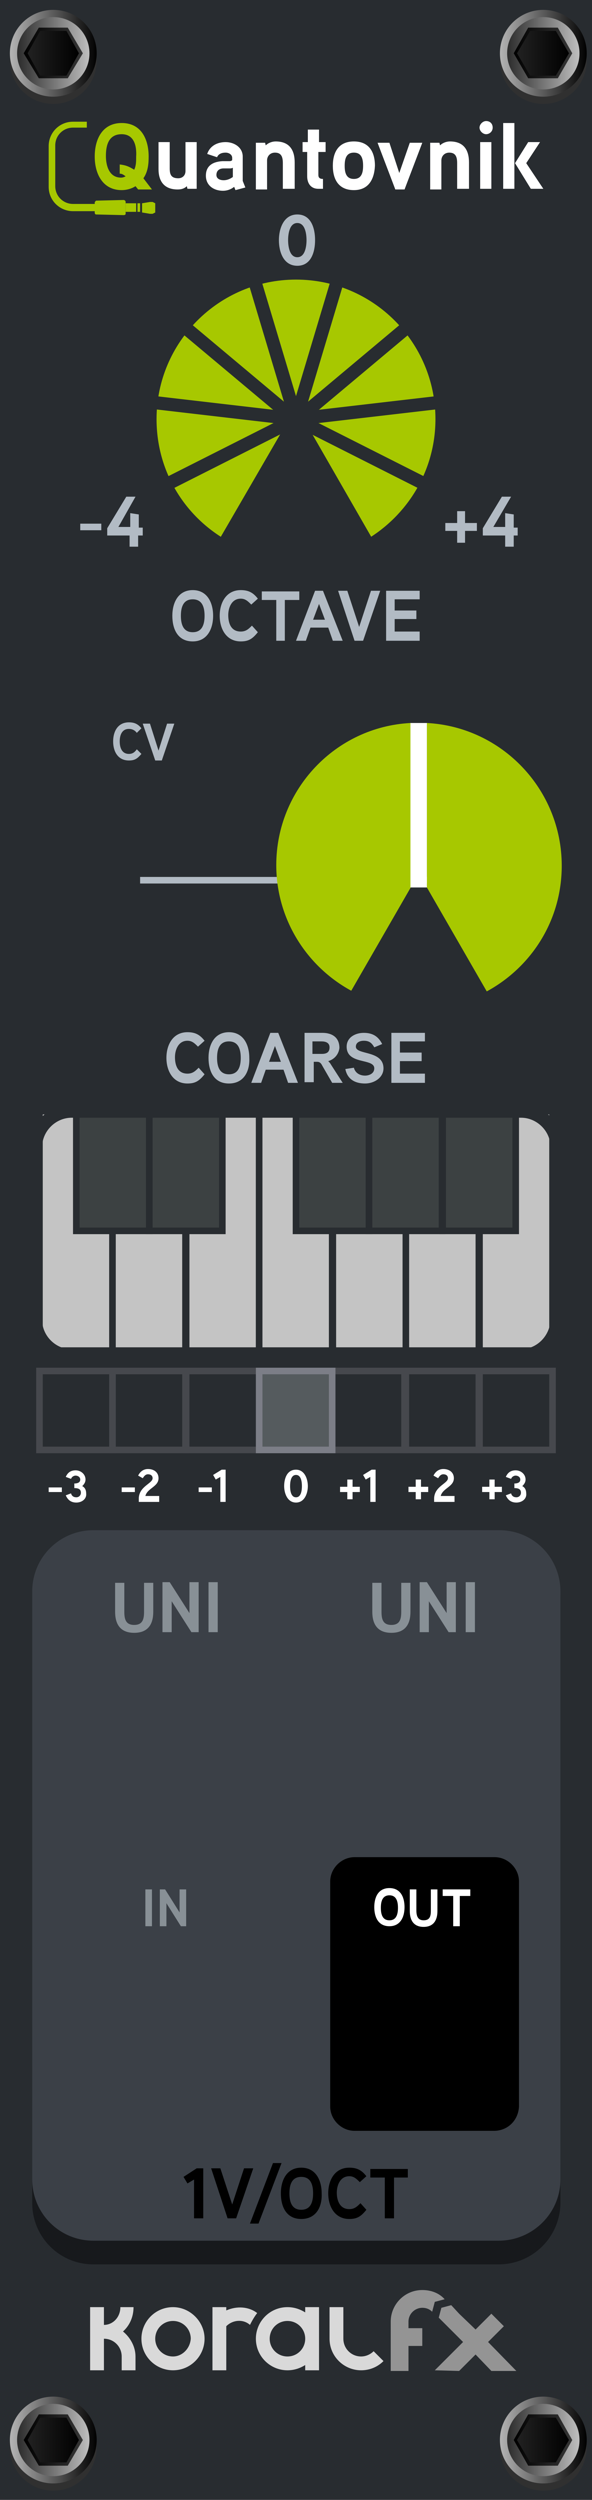 <?xml version="1.0" encoding="utf-8"?>
<!-- Generator: Adobe Illustrator 22.1.0, SVG Export Plug-In . SVG Version: 6.00 Build 0)  -->
<svg version="1.1"
	 id="svg8" inkscape:version="0.92.2 5c3e80d, 2017-08-06" sodipodi:docname="MyModule.svg" xmlns:cc="http://creativecommons.org/ns#" xmlns:dc="http://purl.org/dc/elements/1.1/" xmlns:inkscape="http://www.inkscape.org/namespaces/inkscape" xmlns:rdf="http://www.w3.org/1999/02/22-rdf-syntax-ns#" xmlns:sodipodi="http://sodipodi.sourceforge.net/DTD/sodipodi-0.dtd" xmlns:svg="http://www.w3.org/2000/svg"
	 xmlns="http://www.w3.org/2000/svg" xmlns:xlink="http://www.w3.org/1999/xlink" x="0px" y="0px" viewBox="0 0 90 380"
	 enable-background="new 0 0 90 380" xml:space="preserve">
<sodipodi:namedview  bordercolor="#666666" borderopacity="1.0" id="base" inkscape:bbox-nodes="true" inkscape:current-layer="layer1" inkscape:cx="188.48062" inkscape:cy="170.63765" inkscape:document-units="mm" inkscape:pageopacity="0.0" inkscape:pageshadow="2" inkscape:snap-bbox="true" inkscape:snap-bbox-edge-midpoints="true" inkscape:snap-page="true" inkscape:window-height="900" inkscape:window-maximized="0" inkscape:window-width="1600" inkscape:window-x="0" inkscape:window-y="0" inkscape:zoom="1.4" pagecolor="#ffffff" showgrid="false" units="px">
	</sodipodi:namedview>
<path id="rect817" inkscape:connector-curvature="0" fill="#282C30" d="M0,0h90v380H0V0z"/>
<path fill="#17191C" d="M75.8,344.2H14.2c-5.2,0-9.3-4.2-9.3-9.3V243c0-5.2,4.2-9.3,9.3-9.3h61.7c5.2,0,9.3,4.2,9.3,9.3v91.8
	C85.2,340,81,344.2,75.8,344.2z"/>
<path fill="#3B4047" d="M75.8,340.6H14.2c-5.2,0-9.3-4.2-9.3-9.3v-89.4c0-5.2,4.2-9.3,9.3-9.3h61.7c5.2,0,9.3,4.2,9.3,9.3v89.4
	C85.2,336.4,81,340.6,75.8,340.6z"/>
<g>
	<g>
		<path fill="#B2BBC4" d="M29.3,97.5c-2.3,0-3.1-1.9-3.1-3.9c0-2,0.9-3.9,3.1-3.9s3.1,1.9,3.1,3.9C32.4,95.6,31.5,97.5,29.3,97.5z
			 M29.3,91.1c-1.5,0-1.8,1.3-1.8,2.5s0.3,2.5,1.8,2.5s1.8-1.3,1.8-2.5S30.8,91.1,29.3,91.1z"/>
		<path fill="#B2BBC4" d="M39.2,96.1c-0.8,1-1.4,1.4-2.6,1.4c-2.2,0-3.2-1.9-3.2-3.9c0-2,1-3.9,3.2-3.9c1.2,0,1.9,0.4,2.6,1.3
			l-1,0.9c-0.5-0.5-0.9-0.9-1.6-0.9c-1.4,0-1.9,1.4-1.9,2.5c0,1.2,0.4,2.5,1.9,2.5c0.8,0,1.2-0.4,1.7-0.9L39.2,96.1z"/>
		<path fill="#B2BBC4" d="M45.5,91.2h-2.2v6.2H42v-6.2h-2.2v-1.3h5.7V91.2z"/>
		<path fill="#B2BBC4" d="M52.1,97.4h-1.5l-0.7-2h-2.7l-0.7,2H45l2.9-7.6h1.2L52.1,97.4z M49.4,94.2l-0.9-2.4l-0.9,2.4H49.4z"/>
		<path fill="#B2BBC4" d="M57.8,89.8l-2.6,7.6h-1.3l-2.5-7.6h1.4l1.8,5.5l1.8-5.5H57.8z"/>
		<path fill="#B2BBC4" d="M63.8,97.4h-5.1v-7.6h5.1v1.3H60v1.7h3.3v1.3H60v1.9h3.8V97.4z"/>
	</g>
</g>
<g>
	<g>
		<path fill="#B2BBC4" d="M31.1,163.3c-0.8,1-1.4,1.4-2.6,1.4c-2.2,0-3.2-1.9-3.2-3.9c0-2,1-3.9,3.2-3.9c1.2,0,1.9,0.4,2.6,1.3
			l-1,0.9c-0.5-0.5-0.9-0.9-1.6-0.9c-1.4,0-1.9,1.4-1.9,2.5c0,1.2,0.4,2.5,1.9,2.5c0.8,0,1.2-0.4,1.7-0.9L31.1,163.3z"/>
		<path fill="#B2BBC4" d="M34.8,164.7c-2.3,0-3.1-1.9-3.1-3.9c0-2,0.9-3.9,3.1-3.9s3.1,1.9,3.1,3.9C38,162.8,37.1,164.7,34.8,164.7z
			 M34.8,158.3c-1.5,0-1.8,1.3-1.8,2.5s0.3,2.5,1.8,2.5s1.8-1.3,1.8-2.5S36.3,158.3,34.8,158.3z"/>
		<path fill="#B2BBC4" d="M45.3,164.6h-1.5l-0.7-2h-2.7l-0.7,2h-1.5l2.9-7.6h1.2L45.3,164.6z M42.7,161.4l-0.9-2.4l-0.9,2.4H42.7z"
			/>
		<path fill="#B2BBC4" d="M49.9,161.3c0.1,0.1,0.3,0.3,0.4,0.5l1.8,2.8h-1.6l-1.5-2.6c-0.2-0.4-0.4-0.6-0.8-0.6h-0.5v3.1h-1.4V157
			h2.7c1.5,0,2.6,0.7,2.6,2.3C51.5,160.2,50.9,161,49.9,161.3z M48.9,158.3h-1.4v1.9h1.4c0.7,0,1.2-0.2,1.2-1
			C50.1,158.5,49.5,158.3,48.9,158.3z"/>
		<path fill="#B2BBC4" d="M55.5,164.7c-1.6,0-2.7-0.7-3-2.2l1.3-0.2c0.2,0.8,0.9,1.2,1.7,1.2c0.6,0,1.4-0.3,1.4-1.1
			c0-1.6-4.2-0.5-4.2-3.3c0-1.4,1.3-2.1,2.6-2.1c1.3,0,2.2,0.5,2.8,1.7l-1.2,0.5c-0.4-0.7-0.8-1-1.6-1c-0.5,0-1.2,0.2-1.2,0.9
			c0,1.3,4.2,0.5,4.2,3.3C58.3,163.8,56.9,164.7,55.5,164.7z"/>
		<path fill="#B2BBC4" d="M64.6,164.6h-5.1V157h5.1v1.3h-3.8v1.7h3.3v1.3h-3.3v1.9h3.8V164.6z"/>
	</g>
</g>
<g>
	<g>
		<path fill="#FFFFFF" d="M9.4,226.8h-2v-0.7h2V226.8z"/>
		<path fill="#FFFFFF" d="M11.6,228.4c-0.8,0-1.3-0.4-1.6-1.1l0.8-0.3c0.1,0.4,0.4,0.6,0.8,0.6c0.4,0,0.7-0.3,0.7-0.7
			c0-0.6-0.5-0.7-1-0.7v-0.7c0.4,0,0.9-0.1,0.9-0.6c0-0.4-0.4-0.6-0.7-0.6c-0.3,0-0.6,0.2-0.7,0.5l-0.8-0.3c0.3-0.7,0.8-1,1.5-1
			c0.8,0,1.5,0.6,1.5,1.4c0,0.4-0.2,0.7-0.5,1c0.4,0.2,0.6,0.6,0.6,1.1C13.2,227.8,12.5,228.4,11.6,228.4z"/>
	</g>
</g>
<g>
	<g>
		<path fill="#FFFFFF" d="M20.5,226.8h-2v-0.7h2V226.8z"/>
		<path fill="#FFFFFF" d="M24.2,228.3h-3.1v-0.6c0.1-1.8,2.1-2.2,2.1-3c0-0.4-0.3-0.6-0.7-0.6c-0.4,0-0.6,0.3-0.8,0.6l-0.7-0.4
			c0.3-0.6,0.8-1,1.5-1c0.9,0,1.6,0.5,1.6,1.4c0,1.3-1.7,1.5-2,2.7h2.1V228.3z"/>
	</g>
</g>
<g>
	<g>
		<path fill="#FFFFFF" d="M32.2,226.8h-2v-0.7h2V226.8z"/>
		<path fill="#FFFFFF" d="M34.3,228.3h-0.8v-3.8l-0.7,0.4l-0.4-0.7l1.3-0.8h0.6V228.3z"/>
	</g>
</g>
<g>
	<g>
		<path fill="#FFFFFF" d="M45,228.4c-1.3,0-1.8-1.4-1.8-2.5c0-1.1,0.4-2.5,1.8-2.5c1.3,0,1.8,1.4,1.8,2.5
			C46.8,227,46.3,228.4,45,228.4z M45,224.2c-0.8,0-0.9,1.1-0.9,1.7c0,0.6,0.1,1.7,0.9,1.7c0.8,0,0.9-1.1,0.9-1.7
			S45.8,224.2,45,224.2z"/>
	</g>
</g>
<g>
	<g>
		<path fill="#FFFFFF" d="M54.7,226.8h-1.1v1.1h-0.8v-1.1h-1.1V226h1.1v-1.1h0.8v1.1h1.1V226.8z"/>
		<path fill="#FFFFFF" d="M57.1,228.3h-0.8v-3.8l-0.7,0.4l-0.4-0.7l1.3-0.8h0.6V228.3z"/>
	</g>
</g>
<g>
	<g>
		<path fill="#FFFFFF" d="M65.2,226.8H64v1.1h-0.8v-1.1h-1.1V226h1.1v-1.1H64v1.1h1.1V226.8z"/>
		<path fill="#FFFFFF" d="M69.1,228.3H66v-0.6c0.1-1.8,2.1-2.2,2.1-3c0-0.4-0.3-0.6-0.7-0.6c-0.4,0-0.6,0.3-0.8,0.6l-0.7-0.4
			c0.3-0.6,0.8-1,1.5-1c0.9,0,1.6,0.5,1.6,1.4c0,1.3-1.7,1.5-2,2.7h2.1V228.3z"/>
	</g>
</g>
<g>
	<g>
		<path fill="#FFFFFF" d="M76.3,226.8h-1.1v1.1h-0.8v-1.1h-1.1V226h1.1v-1.1h0.8v1.1h1.1V226.8z"/>
		<path fill="#FFFFFF" d="M78.5,228.4c-0.8,0-1.3-0.4-1.6-1.1l0.8-0.3c0.1,0.4,0.4,0.6,0.8,0.6c0.4,0,0.7-0.3,0.7-0.7
			c0-0.6-0.5-0.7-1-0.7v-0.7c0.4,0,0.9-0.1,0.9-0.6c0-0.4-0.4-0.6-0.7-0.6c-0.3,0-0.6,0.2-0.7,0.5l-0.8-0.3c0.3-0.7,0.8-1,1.5-1
			c0.8,0,1.5,0.6,1.5,1.4c0,0.4-0.2,0.7-0.5,1c0.4,0.2,0.6,0.6,0.6,1.1C80.1,227.8,79.4,228.4,78.5,228.4z"/>
	</g>
</g>
<g>
	<g>
		<path fill="#B2BBC4" d="M21.5,114.6c-0.6,0.7-1,1-1.9,1c-1.7,0-2.4-1.4-2.4-2.9c0-1.5,0.7-2.9,2.4-2.9c0.9,0,1.4,0.3,1.9,0.9
			l-0.7,0.7c-0.3-0.4-0.7-0.6-1.2-0.6c-1.1,0-1.4,1-1.4,1.9c0,0.9,0.3,1.9,1.4,1.9c0.6,0,0.9-0.3,1.2-0.7L21.5,114.6z"/>
		<path fill="#B2BBC4" d="M26.5,110l-1.9,5.6h-1l-1.9-5.6h1.1l1.3,4.1l1.3-4.1H26.5z"/>
	</g>
</g>
<g>
	<g>
		<path fill="#B2BBC4" d="M72.5,80.7h-1.8v1.8h-1.2v-1.8h-1.8v-1.2h1.8v-1.8h1.2v1.8h1.8V80.7z"/>
		<path fill="#B2BBC4" d="M78.7,81.4h-0.6v1.7h-1.3v-1.7h-3.4v-1.1l2.9-4.8h1.4L75,80.1h1.8V78l1.3,0.2v2h0.6V81.4z"/>
	</g>
</g>
<g>
	<g>
		<path fill="#B2BBC4" d="M45.2,40.4c-2.1,0-2.8-2.1-2.8-3.9c0-1.7,0.7-3.9,2.8-3.9c2.1,0,2.7,2.1,2.7,3.9S47.3,40.4,45.2,40.4z
			 M45.2,33.9c-1.2,0-1.4,1.7-1.4,2.6c0,0.9,0.2,2.6,1.4,2.6c1.2,0,1.4-1.7,1.4-2.6C46.6,35.6,46.4,33.9,45.2,33.9z"/>
	</g>
</g>
<g>
	<g>
		<path fill="#B2BBC4" d="M15.4,80.6h-3.2v-1h3.2V80.6z"/>
		<path fill="#B2BBC4" d="M21.6,81.4H21v1.7h-1.3v-1.7h-3.4v-1.1l2.9-4.8h1.4L18,80.1h1.8V78l1.3,0.2v2h0.6V81.4z"/>
	</g>
</g>
<path d="M75.1,323.9H53.9c-2,0-3.7-1.7-3.7-3.7v-34.2c0-2,1.7-3.7,3.7-3.7h21.3c2,0,3.7,1.7,3.7,3.7v34.2
	C78.8,322.3,77.2,323.9,75.1,323.9z"/>
<g>
	<g>
		<path fill="#889096" d="M62.4,245c0,1.9-0.8,3.2-2.9,3.2s-2.9-1.3-2.9-3.2v-4.4H58v4.4c0,1.1,0.2,2,1.5,2c1.3,0,1.5-0.9,1.5-2
			v-4.4h1.4V245z"/>
		<path fill="#889096" d="M69.3,248.1h-1.1l-3-4.7v4.7h-1.4v-7.6h1.1l3,4.7v-4.7h1.4V248.1z"/>
		<path fill="#889096" d="M72.2,248.1h-1.4v-7.6h1.4V248.1z"/>
	</g>
</g>
<g>
	<path d="M30.8,337.2h-1.3v-5.9l-1,0.6l-0.6-1l2-1.3h1V337.2z"/>
	<path d="M38.5,329.6l-2.6,7.6h-1.3l-2.5-7.6h1.4l1.8,5.5l1.8-5.5H38.5z"/>
	<path d="M42.8,328.8l-3.5,9.2H38l3.5-9.2H42.8z"/>
	<path d="M45.8,337.3c-2.3,0-3.1-1.9-3.1-3.9s0.9-3.9,3.1-3.9s3.1,1.9,3.1,3.9C49,335.4,48.1,337.3,45.8,337.3z M45.8,330.9
		c-1.5,0-1.8,1.3-1.8,2.5s0.3,2.5,1.8,2.5s1.8-1.3,1.8-2.5S47.3,330.9,45.8,330.9z"/>
	<path d="M55.7,335.9c-0.8,1-1.4,1.4-2.6,1.4c-2.2,0-3.2-1.9-3.2-3.9c0-2,1-3.9,3.2-3.9c1.2,0,1.9,0.4,2.6,1.3l-1,0.9
		c-0.5-0.5-0.9-0.9-1.6-0.9c-1.4,0-1.9,1.4-1.9,2.5s0.4,2.5,1.9,2.5c0.8,0,1.2-0.4,1.7-0.9L55.7,335.9z"/>
	<path d="M62.1,331h-2.2v6.2h-1.4V331h-2.2v-1.3h5.7V331z"/>
</g>
<g>
	<g>
		<path fill="#889096" d="M23.3,245c0,1.9-0.8,3.2-2.9,3.2s-2.9-1.3-2.9-3.2v-4.4h1.4v4.4c0,1.1,0.2,2,1.5,2c1.3,0,1.5-0.9,1.5-2
			v-4.4h1.4V245z"/>
		<path fill="#889096" d="M30.2,248.1h-1.1l-3-4.7v4.7h-1.4v-7.6h1.1l3,4.7v-4.7h1.4V248.1z"/>
		<path fill="#889096" d="M33.1,248.1h-1.4v-7.6h1.4V248.1z"/>
	</g>
</g>
<g>
	<path fill="#FFFFFF" d="M59.2,292.8c-1.7,0-2.3-1.4-2.3-2.9c0-1.5,0.6-2.9,2.3-2.9c1.7,0,2.3,1.4,2.3,2.9
		C61.5,291.5,60.8,292.8,59.2,292.8z M59.2,288.1c-1.1,0-1.3,1-1.3,1.9c0,0.9,0.2,1.9,1.3,1.9s1.3-1,1.3-1.9
		C60.5,289.1,60.3,288.1,59.2,288.1z"/>
	<path fill="#FFFFFF" d="M66.5,290.5c0,1.4-0.6,2.4-2.1,2.4s-2.1-1-2.1-2.4v-3.3h1v3.2c0,0.8,0.2,1.5,1.1,1.5c1,0,1.1-0.7,1.1-1.5
		v-3.2h1V290.5z"/>
	<path fill="#FFFFFF" d="M71.5,288.2h-1.6v4.6h-1v-4.6h-1.6v-1h4.2V288.2z"/>
</g>
<g>
	<g>
		<path fill="#889096" d="M23.1,292.8h-1v-5.6h1V292.8z"/>
		<path fill="#889096" d="M28.3,292.8h-0.8l-2.2-3.5v3.5h-1v-5.6h0.8l2.2,3.5v-3.5h1V292.8z"/>
	</g>
</g>
<rect x="6" y="168.9" fill="#C4C4C4" stroke="#282C30" stroke-miterlimit="10" width="11.1" height="36.4"/>
<rect x="17.1" y="168.9" fill="#C4C4C4" stroke="#282C30" stroke-miterlimit="10" width="11.1" height="36.4"/>
<rect x="28.3" y="168.9" fill="#C4C4C4" stroke="#282C30" stroke-miterlimit="10" width="11.1" height="36.4"/>
<rect x="39.4" y="168.9" fill="#C4C4C4" stroke="#282C30" stroke-miterlimit="10" width="11.1" height="36.4"/>
<rect x="50.6" y="168.9" fill="#C4C4C4" stroke="#282C30" stroke-miterlimit="10" width="11.1" height="36.4"/>
<rect x="61.7" y="168.9" fill="#C4C4C4" stroke="#282C30" stroke-miterlimit="10" width="11.1" height="36.4"/>
<rect x="72.9" y="168.9" fill="#C4C4C4" stroke="#282C30" stroke-miterlimit="10" width="11.1" height="36.4"/>
<rect x="11.6" y="168.9" fill="#3C4142" stroke="#282C30" stroke-miterlimit="10" width="11.1" height="18.2"/>
<rect x="22.7" y="168.9" fill="#3C4142" stroke="#282C30" stroke-miterlimit="10" width="11.1" height="18.2"/>
<rect x="45" y="168.9" fill="#3C4142" stroke="#282C30" stroke-miterlimit="10" width="11.1" height="18.2"/>
<rect x="56.1" y="168.9" fill="#3C4142" stroke="#282C30" stroke-miterlimit="10" width="11.1" height="18.2"/>
<rect x="67.3" y="168.9" fill="#3C4142" stroke="#282C30" stroke-miterlimit="10" width="11.1" height="18.2"/>
<path fill="#A7C800" d="M34.4,82.1L45,63.7l0,0l10.6,18.4c6.3-3.7,10.6-10.5,10.6-18.4c0-11.7-9.5-21.2-21.2-21.2S23.8,52,23.8,63.7
	C23.8,71.6,28,78.4,34.4,82.1z"/>
<g>
	<line fill="none" stroke="#282C30" stroke-width="2" stroke-miterlimit="10" x1="45" y1="63.7" x2="55.8" y2="82.5"/>
	<line fill="none" stroke="#282C30" stroke-width="2" stroke-miterlimit="10" x1="45" y1="63.7" x2="64.4" y2="73.5"/>
	<line fill="none" stroke="#282C30" stroke-width="2" stroke-miterlimit="10" x1="45" y1="63.7" x2="66.5" y2="61.2"/>
	<line fill="none" stroke="#282C30" stroke-width="2" stroke-miterlimit="10" x1="45" y1="63.9" x2="61.7" y2="49.9"/>
	<line fill="none" stroke="#282C30" stroke-width="2" stroke-miterlimit="10" x1="45" y1="63.7" x2="51.2" y2="43"/>
	<line fill="none" stroke="#282C30" stroke-width="2" stroke-miterlimit="10" x1="45" y1="63.7" x2="38.8" y2="43"/>
	<line fill="none" stroke="#282C30" stroke-width="2" stroke-miterlimit="10" x1="45" y1="63.9" x2="28.3" y2="49.9"/>
	<line fill="none" stroke="#282C30" stroke-width="2" stroke-miterlimit="10" x1="45" y1="63.7" x2="23.5" y2="61.2"/>
	<line fill="none" stroke="#282C30" stroke-width="2" stroke-miterlimit="10" x1="45" y1="63.7" x2="25.6" y2="73.5"/>
	<line fill="none" stroke="#282C30" stroke-width="2" stroke-miterlimit="10" x1="45.1" y1="63.7" x2="34.2" y2="82.5"/>
</g>
<path fill="none" stroke="#282C30" stroke-width="2" stroke-miterlimit="10" d="M79.1,206.1H10.9c-3,0-5.5-2.5-5.5-5.5v-26.2
	c0-3,2.5-5.5,5.5-5.5h68.3c3,0,5.5,2.5,5.5,5.5v26.2C84.6,203.6,82.2,206.1,79.1,206.1z"/>
<rect x="21.3" y="133.3" fill="#B2BBC4" width="45.5" height="1"/>
<g>
	<path fill="#A7C800" d="M64.9,109.9v25l9.1,15.8c6.8-3.7,11.4-10.8,11.4-19.1C85.4,120,76.3,110.5,64.9,109.9z"/>
	<path fill="#A7C800" d="M62.4,109.9C51,110.5,42,120,42,131.5c0,8.2,4.6,15.4,11.4,19.1l9.1-15.8V109.9z"/>
</g>
<rect x="62.4" y="109.9" fill="#FFFFFF" width="2.5" height="25"/>
<path fill="#A7C800" d="M21.8,27.1l1.3,1.7H21l-0.4-0.5c-0.6,0.4-1.4,0.6-2.1,0.6c-2.9,0-4.1-2.5-4.1-5.1c0-2.7,1.2-5.1,4.1-5.1
	c3,0,4.1,2.5,4.1,5.1C22.6,24.9,22.5,26.1,21.8,27.1z M18.5,20.4c-2,0-2.4,1.7-2.4,3.3c0,1.5,0.5,3.3,2.3,3.3c0.3,0,0.5-0.1,0.7-0.2
	c-0.3-0.2-0.5-0.4-0.9-0.4V25c0.9,0.1,1.4,0.3,2.2,0.8c0.3-0.6,0.3-1.3,0.3-2C20.8,22.2,20.4,20.4,18.5,20.4z"/>
<path fill="#FFFFFF" d="M29.9,28.7h-1.4l-0.1-0.4c-0.4,0.4-0.9,0.5-1.4,0.5c-2,0-2.9-1.2-2.9-3.1v-4.1h1.7v4c0,0.9,0.2,1.5,1.3,1.5
	c0.6,0,1.1-0.4,1.1-1.1v-4.4h1.7V28.7z"/>
<path fill="#FFFFFF" d="M37.3,28.5l-1.5,0.4l-0.2-0.5c-0.5,0.4-1.1,0.6-1.7,0.6c-1.4,0-2.6-0.8-2.6-2.3c0-1.3,0.8-2.1,2.5-2.2
	c0.4,0,1.1,0,1.1,0c0.2,0,0.4-0.1,0.4-0.2v-0.3c0-0.5-0.5-0.8-1-0.8c-0.6,0-1.1,0.2-1.3,0.7l-1.5-0.5c0.4-1.2,1.5-1.8,2.8-1.8
	c1.3,0,2.6,0.8,2.6,2.2v3.7L37.3,28.5z M35.4,25.5c-0.2,0.1-0.3,0.1-0.5,0.1h-0.9c-0.6,0-1.1,0.3-1.1,1c0,0.6,0.6,0.8,1.1,0.8
	c0.5,0,1-0.2,1.4-0.5V25.5z"/>
<path fill="#FFFFFF" d="M44.7,28.7h-1.7v-3.9c0-0.9-0.2-1.6-1.2-1.6c-0.7,0-1.2,0.5-1.2,1.2v4.4h-1.7v-7.1h1.4l0.1,0.4
	c0.4-0.4,1-0.6,1.5-0.6c2.1,0,2.9,1.3,2.9,3.2V28.7z"/>
<path fill="#FFFFFF" d="M49.4,23.1h-1v3.5c0,0.4,0.2,0.6,0.7,0.6v1.5h-0.7c-1.2,0-1.7-0.9-1.7-1.9v-3.7H46v-1.5h0.8v-1.9h1.7v1.9h1
	V23.1z"/>
<path fill="#FFFFFF" d="M53.8,28.9c-2.3,0-3.2-1.6-3.2-3.7c0-2.1,0.9-3.7,3.2-3.7s3.2,1.6,3.2,3.7C56.9,27.3,56,28.9,53.8,28.9z
	 M53.8,23.2c-1.2,0-1.4,1-1.4,2c0,1,0.2,2,1.4,2c1.2,0,1.4-1,1.4-2C55.2,24.2,55,23.2,53.8,23.2z"/>
<path fill="#FFFFFF" d="M64.2,21.7l-2.7,7.1h-1.4l-2.7-7.1h1.8l1.5,4.6l1.6-4.6H64.2z"/>
<path fill="#FFFFFF" d="M71.2,28.7h-1.7v-3.9c0-0.9-0.2-1.6-1.2-1.6c-0.7,0-1.2,0.5-1.2,1.2v4.4h-1.7v-7.1h1.4l0.1,0.4
	c0.4-0.4,1-0.6,1.5-0.6c2.1,0,2.9,1.3,2.9,3.2V28.7z"/>
<path fill="#FFFFFF" d="M73.9,20.4c-0.5,0-1-0.5-1-1s0.5-1,1-1c0.6,0,1,0.4,1,1S74.4,20.4,73.9,20.4z M74.7,28.7H73v-7.1h1.7V28.7z"
	/>
<path fill="#FFFFFF" d="M78.2,28.7h-1.7v-10h1.7V28.7z M82.6,28.7h-1.9l-2.4-3.9l2-3.2h1.8l-2.1,3.2L82.6,28.7z"/>
<g>
	<g>
		<path fill="#A7C800" d="M14.4,32.1h-3.3c-2,0-3.7-1.6-3.7-3.7v-6.2c0-2,1.6-3.7,3.7-3.7h2.1v0.9h-2.1c-1.5,0-2.7,1.2-2.7,2.7v6.2
			c0,1.5,1.2,2.7,2.7,2.7h3.3V32.1z"/>
	</g>
	<rect x="19.1" y="30.9" fill="#A7C800" width="1.6" height="1.3"/>
	<path fill="#A7C800" d="M18.8,32.7l-4.2-0.1c-0.1,0-0.2-0.1-0.2-0.3v-1.5c0-0.1,0.1-0.2,0.2-0.3l4.2-0.1c0.1,0,0.3,0.1,0.3,0.3v1.8
		C19.1,32.6,19,32.7,18.8,32.7z"/>
	<rect x="20.9" y="30.9" fill="#A7C800" width="0.4" height="1.3"/>
	<g>
		<polygon fill="#A7C800" points="23.2,30.7 22.8,30.7 21.6,30.9 21.6,32.3 22.8,32.5 23.2,32.5 23.6,32.3 23.6,30.9 		"/>
	</g>
</g>
<g>
	<circle fill="#303030" cx="8.1" cy="9.2" r="6.6"/>
	<linearGradient id="SVGID_1_" gradientUnits="userSpaceOnUse" x1="1.46" y1="8.065" x2="14.755" y2="8.065">
		<stop  offset="0" style="stop-color:#B5B5B5"/>
		<stop  offset="1" style="stop-color:#000000"/>
	</linearGradient>
	<circle fill="url(#SVGID_1_)" cx="8.1" cy="8.1" r="6.6"/>
	<linearGradient id="SVGID_2_" gradientUnits="userSpaceOnUse" x1="13.629" y1="8.065" x2="2.585" y2="8.065">
		<stop  offset="0" style="stop-color:#BFBFBF"/>
		<stop  offset="1" style="stop-color:#2B2B2B"/>
	</linearGradient>
	<circle fill="url(#SVGID_2_)" cx="8.1" cy="8.1" r="5.5"/>
	<linearGradient id="SVGID_3_" gradientUnits="userSpaceOnUse" x1="12.579" y1="8.065" x2="3.635" y2="8.065">
		<stop  offset="0" style="stop-color:#363636"/>
		<stop  offset="1" style="stop-color:#000000"/>
	</linearGradient>
	<polygon fill="url(#SVGID_3_)" points="10.3,4.2 5.9,4.2 3.6,8.1 5.9,11.9 10.3,11.9 12.6,8.1 	"/>
	<linearGradient id="SVGID_4_" gradientUnits="userSpaceOnUse" x1="4.185" y1="8.065" x2="12.03" y2="8.065">
		<stop  offset="0" style="stop-color:#212121"/>
		<stop  offset="1" style="stop-color:#000000"/>
	</linearGradient>
	<polygon fill="url(#SVGID_4_)" points="10.1,4.7 6.1,4.7 4.2,8.1 6.1,11.5 10.1,11.5 12,8.1 	"/>
</g>
<g>
	<circle fill="#303030" cx="8.1" cy="372" r="6.6"/>
	<linearGradient id="SVGID_5_" gradientUnits="userSpaceOnUse" x1="1.46" y1="370.904" x2="14.755" y2="370.904">
		<stop  offset="0" style="stop-color:#B5B5B5"/>
		<stop  offset="1" style="stop-color:#000000"/>
	</linearGradient>
	<circle fill="url(#SVGID_5_)" cx="8.1" cy="370.9" r="6.6"/>
	<linearGradient id="SVGID_6_" gradientUnits="userSpaceOnUse" x1="13.629" y1="370.904" x2="2.585" y2="370.904">
		<stop  offset="0" style="stop-color:#BFBFBF"/>
		<stop  offset="1" style="stop-color:#2B2B2B"/>
	</linearGradient>
	<circle fill="url(#SVGID_6_)" cx="8.1" cy="370.9" r="5.5"/>
	<linearGradient id="SVGID_7_" gradientUnits="userSpaceOnUse" x1="12.579" y1="370.904" x2="3.635" y2="370.904">
		<stop  offset="0" style="stop-color:#363636"/>
		<stop  offset="1" style="stop-color:#000000"/>
	</linearGradient>
	<polygon fill="url(#SVGID_7_)" points="10.3,367 5.9,367 3.6,370.9 5.9,374.8 10.3,374.8 12.6,370.9 	"/>
	<linearGradient id="SVGID_8_" gradientUnits="userSpaceOnUse" x1="4.185" y1="370.904" x2="12.03" y2="370.904">
		<stop  offset="0" style="stop-color:#212121"/>
		<stop  offset="1" style="stop-color:#000000"/>
	</linearGradient>
	<polygon fill="url(#SVGID_8_)" points="10.1,367.5 6.1,367.5 4.2,370.9 6.1,374.3 10.1,374.3 12,370.9 	"/>
</g>
<g>
	<circle fill="#303030" cx="82.6" cy="9.2" r="6.6"/>
	<linearGradient id="SVGID_9_" gradientUnits="userSpaceOnUse" x1="75.924" y1="8.065" x2="89.219" y2="8.065">
		<stop  offset="0" style="stop-color:#B5B5B5"/>
		<stop  offset="1" style="stop-color:#000000"/>
	</linearGradient>
	<circle fill="url(#SVGID_9_)" cx="82.6" cy="8.1" r="6.6"/>
	<linearGradient id="SVGID_10_" gradientUnits="userSpaceOnUse" x1="88.093" y1="8.065" x2="77.049" y2="8.065">
		<stop  offset="0" style="stop-color:#BFBFBF"/>
		<stop  offset="1" style="stop-color:#2B2B2B"/>
	</linearGradient>
	<circle fill="url(#SVGID_10_)" cx="82.6" cy="8.1" r="5.5"/>
	<linearGradient id="SVGID_11_" gradientUnits="userSpaceOnUse" x1="87.043" y1="8.065" x2="78.1" y2="8.065">
		<stop  offset="0" style="stop-color:#363636"/>
		<stop  offset="1" style="stop-color:#000000"/>
	</linearGradient>
	<polygon fill="url(#SVGID_11_)" points="84.8,4.2 80.3,4.2 78.1,8.1 80.3,11.9 84.8,11.9 87,8.1 	"/>
	<linearGradient id="SVGID_12_" gradientUnits="userSpaceOnUse" x1="78.649" y1="8.065" x2="86.494" y2="8.065">
		<stop  offset="0" style="stop-color:#212121"/>
		<stop  offset="1" style="stop-color:#000000"/>
	</linearGradient>
	<polygon fill="url(#SVGID_12_)" points="84.5,4.7 80.6,4.7 78.6,8.1 80.6,11.5 84.5,11.5 86.5,8.1 	"/>
</g>
<g>
	<circle fill="#303030" cx="82.6" cy="372" r="6.6"/>
	<linearGradient id="SVGID_13_" gradientUnits="userSpaceOnUse" x1="75.924" y1="370.904" x2="89.219" y2="370.904">
		<stop  offset="0" style="stop-color:#B5B5B5"/>
		<stop  offset="1" style="stop-color:#000000"/>
	</linearGradient>
	<circle fill="url(#SVGID_13_)" cx="82.6" cy="370.9" r="6.6"/>
	<linearGradient id="SVGID_14_" gradientUnits="userSpaceOnUse" x1="88.093" y1="370.904" x2="77.049" y2="370.904">
		<stop  offset="0" style="stop-color:#BFBFBF"/>
		<stop  offset="1" style="stop-color:#2B2B2B"/>
	</linearGradient>
	<circle fill="url(#SVGID_14_)" cx="82.6" cy="370.9" r="5.5"/>
	<linearGradient id="SVGID_15_" gradientUnits="userSpaceOnUse" x1="87.043" y1="370.904" x2="78.1" y2="370.904">
		<stop  offset="0" style="stop-color:#363636"/>
		<stop  offset="1" style="stop-color:#000000"/>
	</linearGradient>
	<polygon fill="url(#SVGID_15_)" points="84.8,367 80.3,367 78.1,370.9 80.3,374.8 84.8,374.8 87,370.9 	"/>
	<linearGradient id="SVGID_16_" gradientUnits="userSpaceOnUse" x1="78.649" y1="370.904" x2="86.494" y2="370.904">
		<stop  offset="0" style="stop-color:#212121"/>
		<stop  offset="1" style="stop-color:#000000"/>
	</linearGradient>
	<polygon fill="url(#SVGID_16_)" points="84.5,367.5 80.6,367.5 78.6,370.9 80.6,374.3 84.5,374.3 86.5,370.9 	"/>
</g>
<rect x="6" y="208.4" fill="none" stroke="#46484D" stroke-miterlimit="10" width="11.1" height="12"/>
<rect x="17.1" y="208.4" fill="none" stroke="#46484D" stroke-miterlimit="10" width="11.1" height="12"/>
<rect x="28.3" y="208.4" fill="none" stroke="#46484D" stroke-miterlimit="10" width="11.1" height="12"/>
<rect x="50.4" y="208.4" fill="none" stroke="#46484D" stroke-miterlimit="10" width="11.1" height="12"/>
<rect x="39.4" y="208.4" fill="#555B5E" stroke="#7C7E87" stroke-miterlimit="10" width="11.1" height="12"/>
<rect x="61.7" y="208.4" fill="none" stroke="#46484D" stroke-miterlimit="10" width="11.1" height="12"/>
<rect x="72.9" y="208.4" fill="none" stroke="#46484D" stroke-miterlimit="10" width="11.1" height="12"/>
<g>
	<path fill="#D9D9D9" d="M26.3,350.7c-2.7,0-4.8,2.2-4.8,4.8c0,2.7,2.2,4.8,4.8,4.8c2.7,0,4.8-2.2,4.8-4.8
		C31.1,352.9,28.9,350.7,26.3,350.7z M26.3,358.2c-1.5,0-2.7-1.2-2.7-2.7c0-1.5,1.2-2.7,2.7-2.7c1.5,0,2.7,1.2,2.7,2.7
		C28.9,357,27.7,358.2,26.3,358.2z"/>
	<path fill="#D9D9D9" d="M46.4,350.7v0.8c-0.8-0.5-1.7-0.8-2.7-0.8c-2.7,0-4.8,2.2-4.8,4.8c0,2.7,2.2,4.8,4.8,4.8
		c1,0,1.9-0.3,2.7-0.8v0.8h2.1v-9.6H46.4z M43.7,358.2c-1.5,0-2.7-1.2-2.7-2.7c0-1.5,1.2-2.7,2.7-2.7c1.5,0,2.7,1.2,2.7,2.7
		C46.4,357,45.2,358.2,43.7,358.2z"/>
	<path fill="#D9D9D9" d="M18.7,354.4c1-0.9,1.6-2.2,1.6-3.7h-2c0,1.5-1.1,2.7-2.5,2.7c0,0,0,0,0,0v-2.7h-2.1v9.6h2.1v-4.8
		c0,0,0,0,0,0c1.5,0,2.7,1.2,2.7,2.7v2.1h2.1v-2.1C20.6,356.7,19.8,355.3,18.7,354.4z"/>
	<path fill="#D9D9D9" d="M39.1,351.6c-1.3-1-3.1-1.1-4.7-0.4v-0.5h-2.1v9.6h2.1v-6.7c1-1,2.6-1.1,3.6-0.2
		C38.3,352.8,38.7,352.1,39.1,351.6z"/>
	<path fill="#D9D9D9" d="M56.8,357.4c-0.5,0.5-1.2,0.8-1.9,0.8c-1.5,0-2.7-1.2-2.7-2.7v-4.8h-2.1v4.8c0,2.7,2.2,4.8,4.8,4.8
		c1.3,0,2.5-0.5,3.4-1.4L56.8,357.4z"/>
	<g>
		<polygon fill="#949494" points="76.6,353.6 74.7,351.7 72.3,354.1 69.8,351.7 69.8,351.7 69.8,351.7 69.8,351.7 68.6,350.4 
			67.1,350.8 66.7,352.3 70.4,356 66.1,360.3 69.8,360.4 72.3,357.9 74.7,360.4 78.5,360.4 74.2,356 		"/>
		<path fill="#949494" d="M64.2,348.1c-2.7,0-4.8,2.2-4.8,4.8v7.5h2.7v-3.8h2.1v-2.7h-2.1v-1c0-1.2,1-2.1,2.1-2.1
			c0.6,0,1.1,0.2,1.5,0.6l0.4-1.5l1.5-0.4l0,0C66.8,348.6,65.6,348.1,64.2,348.1z"/>
	</g>
</g>
</svg>
